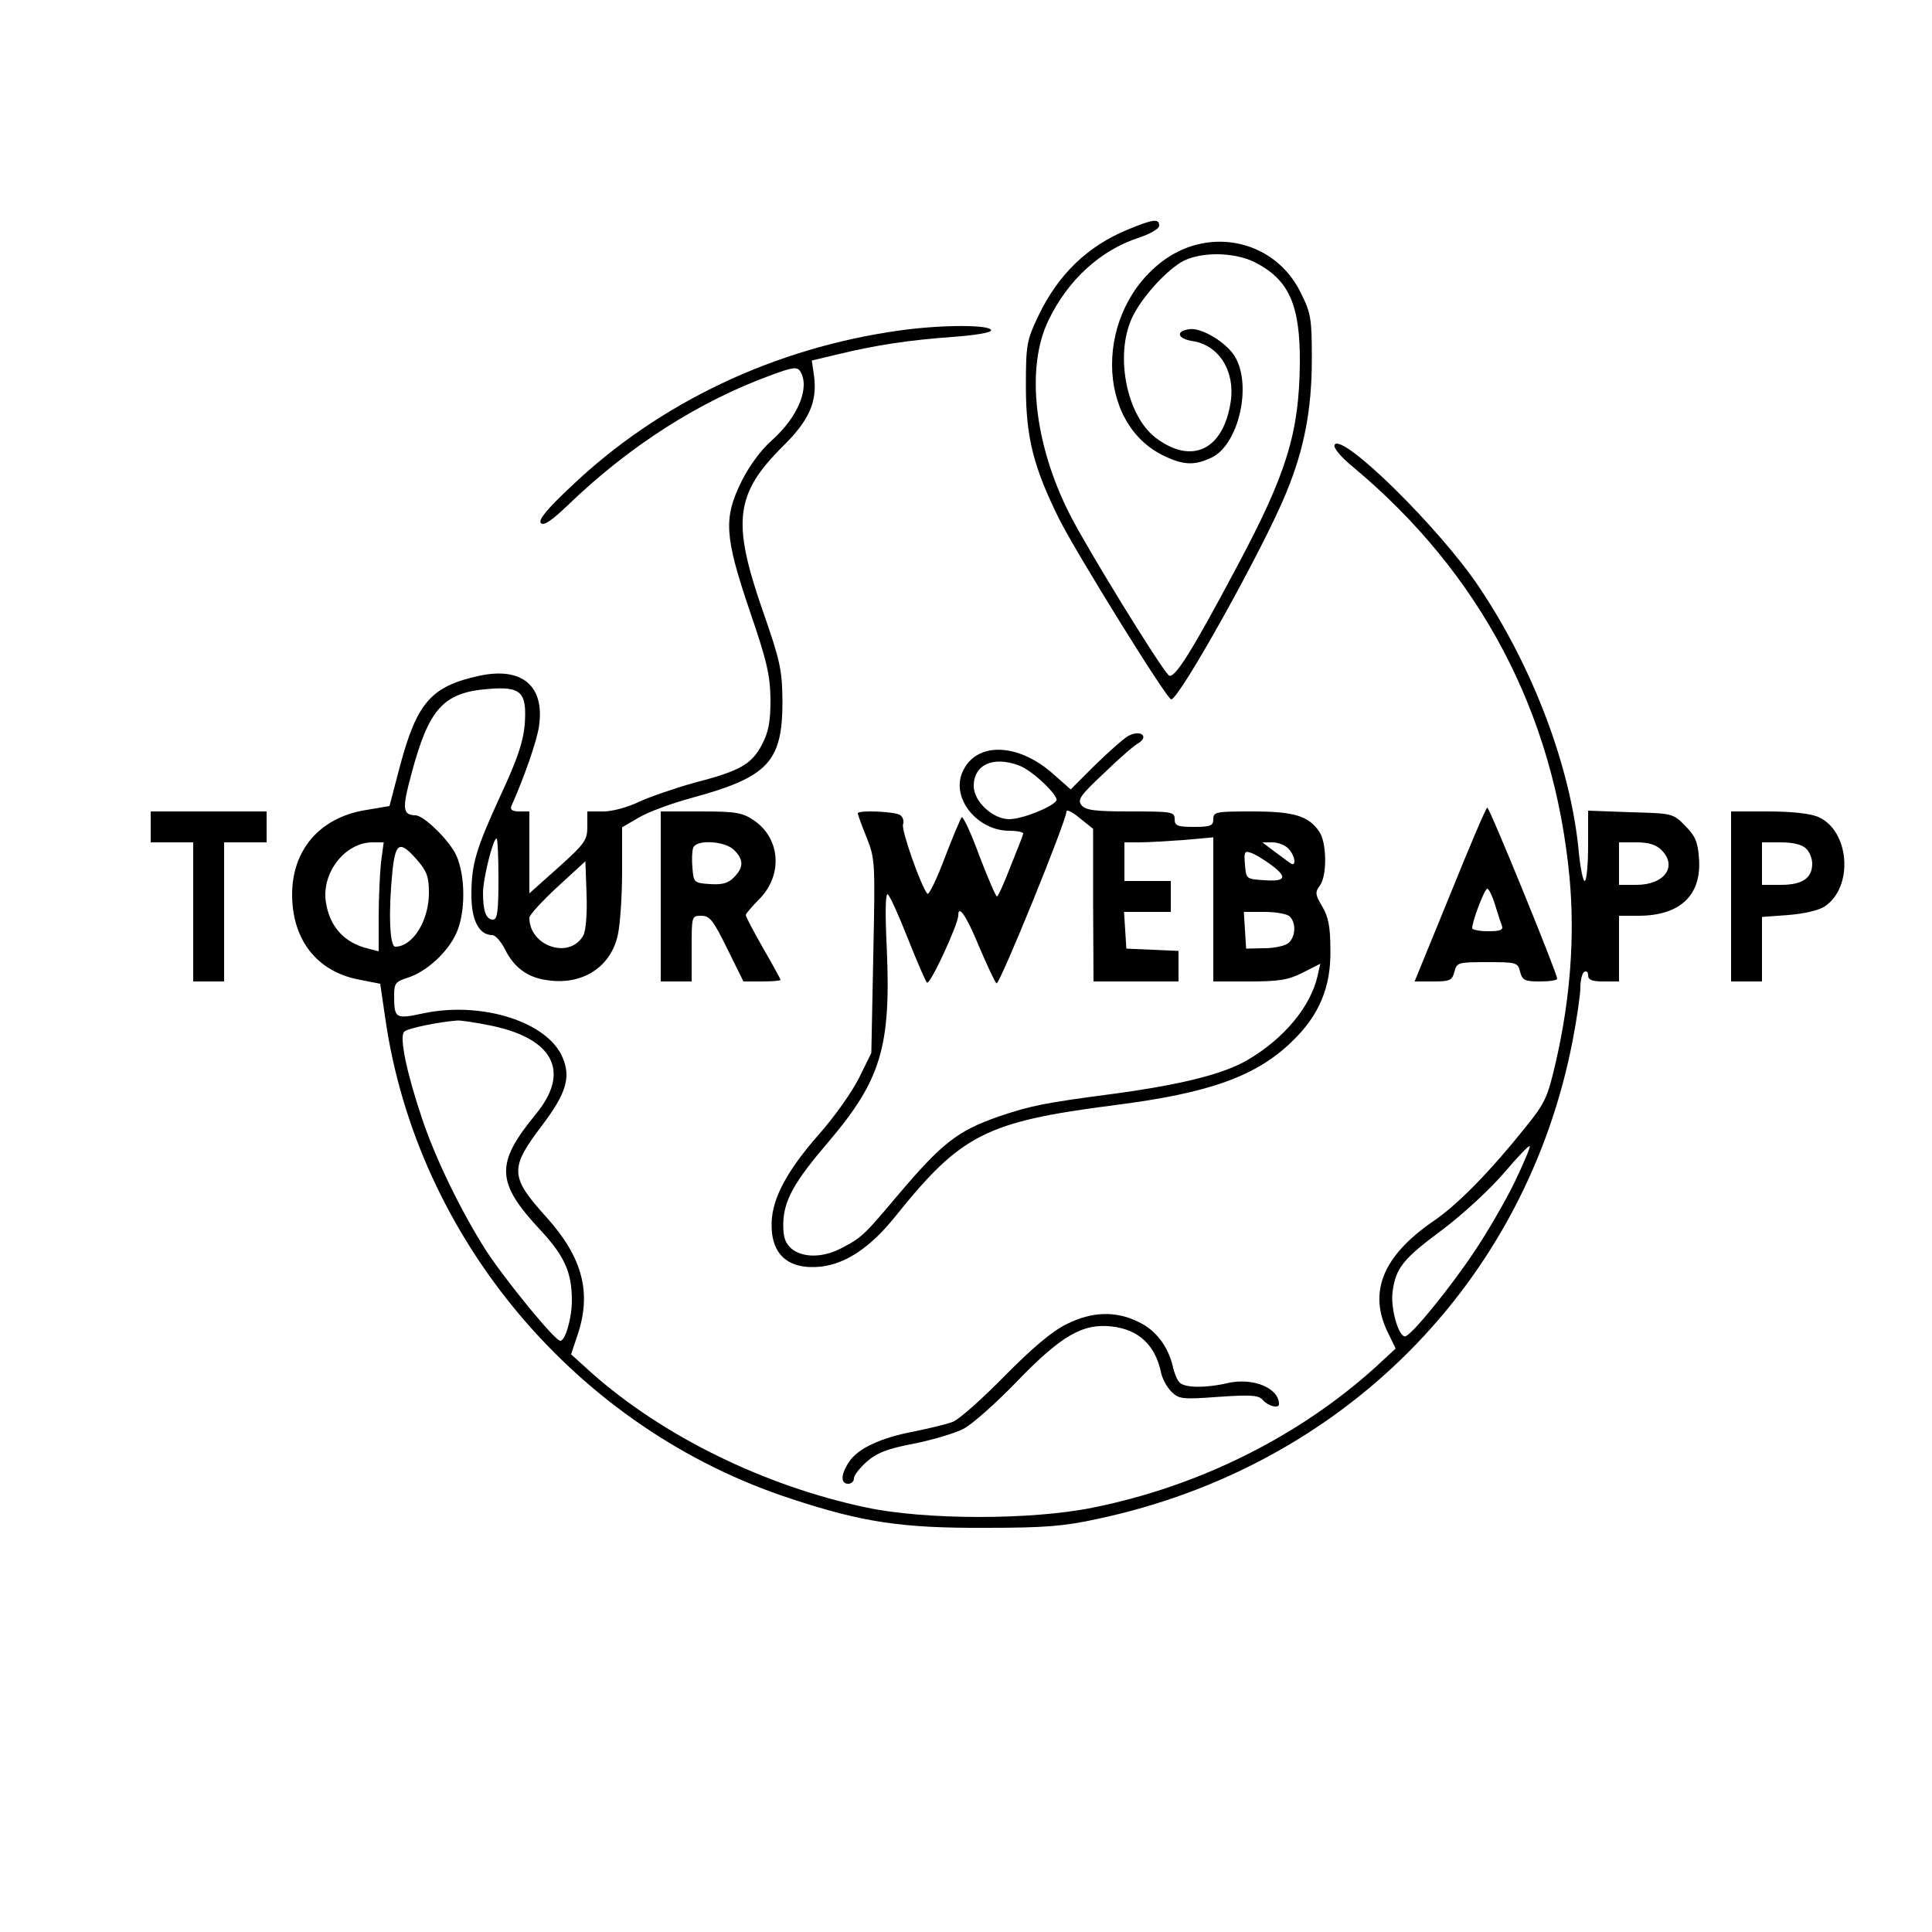 <?xml version="1.0" standalone="no"?>
<!DOCTYPE svg PUBLIC "-//W3C//DTD SVG 20010904//EN"
 "http://www.w3.org/TR/2001/REC-SVG-20010904/DTD/svg10.dtd">
<svg version="1.0" xmlns="http://www.w3.org/2000/svg"
 width="500pt" height="500pt" viewBox="0 0 500 500"
 preserveAspectRatio="xMidYMid meet">

<g transform="translate(0,500) scale(0.1,-0.1)"
fill="#000000" stroke="none">
<path d="M2919 4406 c-105 -43 -181 -117 -232 -224 -30 -63 -32 -74 -32 -182
0 -133 20 -210 87 -345 48 -94 278 -465 289 -465 21 0 239 391 297 533 47 113
67 217 67 347 0 106 -2 119 -29 173 -65 133 -230 172 -352 85 -182 -131 -181
-425 1 -509 49 -23 77 -24 121 -3 69 33 105 186 60 261 -22 37 -87 76 -118 71
-37 -5 -31 -25 10 -31 67 -11 109 -78 97 -157 -19 -124 -100 -164 -194 -93
-75 57 -106 212 -62 309 23 50 81 116 127 145 46 28 137 28 192 0 88 -45 117
-110 116 -261 -2 -181 -34 -285 -162 -525 -120 -226 -165 -297 -178 -282 -26
27 -211 328 -255 415 -92 180 -115 380 -56 502 50 105 135 183 235 215 29 10
52 23 52 31 0 19 -16 17 -81 -10z"/>
<path d="M2330 4145 c-325 -45 -624 -187 -851 -403 -63 -59 -87 -88 -79 -96 7
-7 27 6 68 45 159 154 342 271 530 339 54 20 65 21 73 9 26 -42 -6 -119 -75
-180 -27 -24 -58 -66 -77 -105 -47 -95 -44 -142 21 -334 45 -131 53 -167 54
-230 0 -59 -5 -84 -22 -117 -27 -51 -56 -68 -176 -99 -50 -14 -114 -36 -142
-49 -29 -14 -69 -25 -92 -25 l-42 0 0 -39 c0 -35 -6 -44 -75 -106 l-75 -67 0
106 0 106 -26 0 c-17 0 -24 4 -21 13 34 76 67 171 72 208 15 104 -44 154 -155
130 -124 -27 -161 -69 -205 -234 l-27 -103 -65 -11 c-116 -20 -187 -103 -187
-218 0 -117 64 -199 172 -220 l56 -11 13 -89 c82 -572 498 -1064 1051 -1244
185 -61 287 -76 502 -75 152 0 204 4 290 23 636 135 1109 612 1230 1238 11 57
20 119 20 138 0 19 5 37 10 40 6 3 10 -1 10 -9 0 -12 10 -16 40 -16 l40 0 0
85 0 85 50 0 c108 0 164 53 157 148 -3 44 -10 59 -36 85 -31 32 -33 32 -141
35 l-110 4 0 -91 c0 -50 -4 -91 -9 -91 -4 0 -11 33 -15 74 -20 217 -117 476
-257 685 -101 152 -355 402 -375 370 -4 -7 14 -30 47 -57 330 -275 521 -637
561 -1064 14 -151 2 -312 -35 -474 -22 -95 -27 -107 -82 -175 -88 -110 -173
-197 -235 -239 -131 -90 -169 -183 -119 -287 l21 -43 -52 -48 c-199 -180 -458
-309 -733 -364 -158 -32 -434 -32 -587 1 -263 56 -524 184 -709 348 l-53 48
16 48 c38 111 14 202 -79 306 -96 106 -97 127 -11 240 61 81 74 123 52 174
-38 92 -208 146 -358 115 -75 -16 -78 -15 -78 47 0 30 4 35 36 45 49 16 103
66 125 115 24 53 24 147 0 201 -17 38 -84 104 -106 104 -33 1 -35 16 -10 108
45 169 83 210 199 219 85 7 100 -8 94 -92 -4 -45 -19 -90 -61 -180 -66 -144
-77 -181 -77 -262 0 -65 20 -103 54 -103 8 0 23 -17 33 -37 22 -45 57 -72 105
-79 93 -16 169 32 187 117 6 27 11 101 11 164 l0 114 43 25 c23 14 85 37 137
51 198 54 235 93 235 250 -1 82 -5 103 -53 240 -78 226 -69 298 55 421 67 66
88 114 80 179 l-6 42 67 16 c99 24 185 37 297 45 55 4 100 11 100 17 0 15
-127 15 -235 0z m-1040 -1420 c0 -83 -3 -105 -14 -105 -18 0 -26 22 -26 69 0
37 26 141 35 141 3 0 5 -47 5 -105z m-304 43 c-3 -29 -6 -93 -6 -142 l0 -88
-27 7 c-63 15 -101 58 -110 123 -10 75 51 152 121 152 l29 0 -7 -52z m3314 32
c42 -42 8 -90 -65 -90 l-45 0 0 55 0 55 45 0 c32 0 51 -6 65 -20z m-3221 -25
c26 -30 31 -44 31 -86 0 -72 -42 -139 -87 -139 -15 0 -18 93 -7 199 8 71 19
76 63 26z m431 -195 c-34 -64 -140 -30 -140 45 0 7 33 43 73 80 l72 66 3 -86
c2 -48 -2 -94 -8 -105z m-236 -235 c160 -34 202 -120 113 -228 -106 -129 -104
-177 13 -302 61 -66 80 -108 80 -181 0 -45 -17 -104 -30 -104 -14 0 -143 158
-193 235 -64 101 -130 236 -165 341 -40 119 -59 211 -46 224 9 9 93 26 139 29
11 0 51 -6 89 -14z m2647 -402 c-23 -48 -71 -131 -106 -183 -60 -90 -158 -211
-177 -218 -17 -7 -40 71 -34 115 8 62 28 86 131 162 50 38 120 102 156 144 35
41 66 74 68 71 2 -2 -15 -43 -38 -91z"/>
<path d="M2921 3096 c-13 -7 -52 -42 -87 -76 l-63 -63 -42 37 c-93 85 -205 88
-239 6 -28 -67 40 -150 122 -150 22 0 38 -4 36 -8 -1 -5 -16 -43 -33 -85 -16
-42 -32 -77 -35 -77 -3 0 -23 47 -45 104 -21 58 -42 103 -46 101 -3 -3 -23
-50 -44 -105 -21 -56 -41 -97 -45 -93 -17 20 -68 166 -63 179 3 9 0 20 -8 25
-15 9 -109 13 -109 4 0 -3 10 -31 23 -63 22 -55 22 -64 17 -307 l-5 -250 -32
-65 c-18 -36 -64 -101 -103 -145 -82 -93 -121 -165 -123 -228 -3 -83 42 -124
128 -115 66 8 129 51 193 131 170 212 234 244 567 287 245 31 367 75 459 165
70 67 101 141 99 237 0 59 -5 85 -21 112 -18 30 -19 37 -7 53 20 25 19 113 -1
141 -28 41 -66 52 -174 52 -93 0 -100 -1 -100 -20 0 -17 -7 -20 -50 -20 -43 0
-50 3 -50 20 0 19 -7 20 -114 20 -92 0 -116 3 -127 16 -11 14 -4 25 57 82 38
37 78 72 89 78 30 18 7 36 -24 20z m-284 -77 c34 -12 104 -79 97 -91 -11 -17
-89 -48 -122 -48 -43 0 -92 46 -92 86 0 55 50 78 117 53z m192 -361 l1 -198
110 0 110 0 0 40 0 39 -67 3 -68 3 -3 48 -3 47 60 0 61 0 0 40 0 40 -60 0 -60
0 0 50 0 50 38 0 c22 0 73 3 115 6 l77 7 0 -187 0 -186 93 0 c78 0 101 4 139
23 l45 23 -7 -31 c-18 -80 -87 -163 -181 -218 -63 -37 -172 -64 -349 -88 -175
-23 -211 -30 -294 -58 -109 -38 -148 -69 -264 -206 -85 -101 -92 -108 -144
-135 -47 -25 -99 -26 -129 -2 -17 15 -22 29 -22 64 1 61 28 109 118 214 135
159 161 246 150 499 -5 101 -3 147 3 140 6 -5 29 -57 52 -115 23 -58 45 -109
49 -113 8 -7 81 151 81 174 0 30 22 -3 54 -81 21 -49 41 -92 45 -95 8 -4 181
421 181 445 0 6 15 -1 34 -17 l35 -28 0 -197z m505 146 c19 -19 22 -51 4 -37
-7 5 -26 19 -42 31 l-29 22 26 0 c14 0 33 -7 41 -16z m-46 -41 c45 -33 40 -45
-15 -41 -48 3 -48 3 -51 40 -3 33 -1 37 15 31 10 -3 33 -17 51 -30z m50 -135
c17 -17 15 -53 -4 -69 -9 -7 -37 -13 -62 -13 l-47 -1 -3 48 -3 47 53 0 c30 0
59 -5 66 -12z"/>
<path d="M3753 2685 l-92 -225 49 0 c43 0 48 3 54 25 6 24 9 25 85 25 76 0 79
-1 85 -25 6 -22 12 -25 51 -25 25 0 45 3 45 7 0 14 -175 443 -181 443 -3 0
-46 -101 -96 -225z m116 -26 c7 -23 15 -47 18 -55 4 -11 -5 -14 -36 -14 -23 0
-41 4 -41 8 0 18 32 102 39 102 4 0 13 -18 20 -41z"/>
<path d="M390 2860 l0 -40 55 0 55 0 0 -180 0 -180 40 0 40 0 0 180 0 180 55
0 55 0 0 40 0 40 -150 0 -150 0 0 -40z"/>
<path d="M1710 2680 l0 -220 40 0 40 0 0 85 c0 84 0 85 25 85 22 0 31 -12 67
-85 l42 -85 48 0 c27 0 48 2 48 4 0 2 -20 39 -45 82 -25 44 -45 82 -45 86 0 3
15 21 34 40 63 63 56 158 -13 205 -30 20 -46 23 -137 23 l-104 0 0 -220z m190
120 c25 -25 25 -45 -1 -71 -15 -15 -30 -19 -62 -17 -41 3 -42 4 -45 42 -2 21
-1 44 2 52 8 22 82 18 106 -6z"/>
<path d="M4480 2680 l0 -220 40 0 40 0 0 84 0 83 68 5 c40 3 79 12 94 22 76
50 65 197 -17 232 -22 9 -70 14 -130 14 l-95 0 0 -220z m194 124 c9 -8 16 -26
16 -39 0 -38 -26 -55 -81 -55 l-49 0 0 55 0 55 49 0 c32 0 55 -6 65 -16z"/>
<path d="M2760 1573 c-37 -18 -89 -62 -160 -134 -58 -59 -118 -113 -135 -119
-16 -6 -62 -17 -101 -25 -85 -16 -145 -44 -167 -79 -21 -31 -22 -56 -2 -56 8
0 15 6 15 14 0 8 15 27 33 43 26 23 54 34 123 47 49 10 106 27 127 38 22 11
84 66 139 123 114 118 170 151 246 142 69 -8 112 -48 127 -120 3 -15 15 -37
26 -48 20 -20 28 -21 123 -14 87 6 104 4 115 -9 13 -15 41 -22 41 -10 0 42
-67 69 -131 55 -60 -14 -115 -13 -127 2 -6 6 -14 26 -17 42 -13 52 -44 93 -89
114 -59 29 -120 27 -186 -6z"/>
</g>
</svg>
